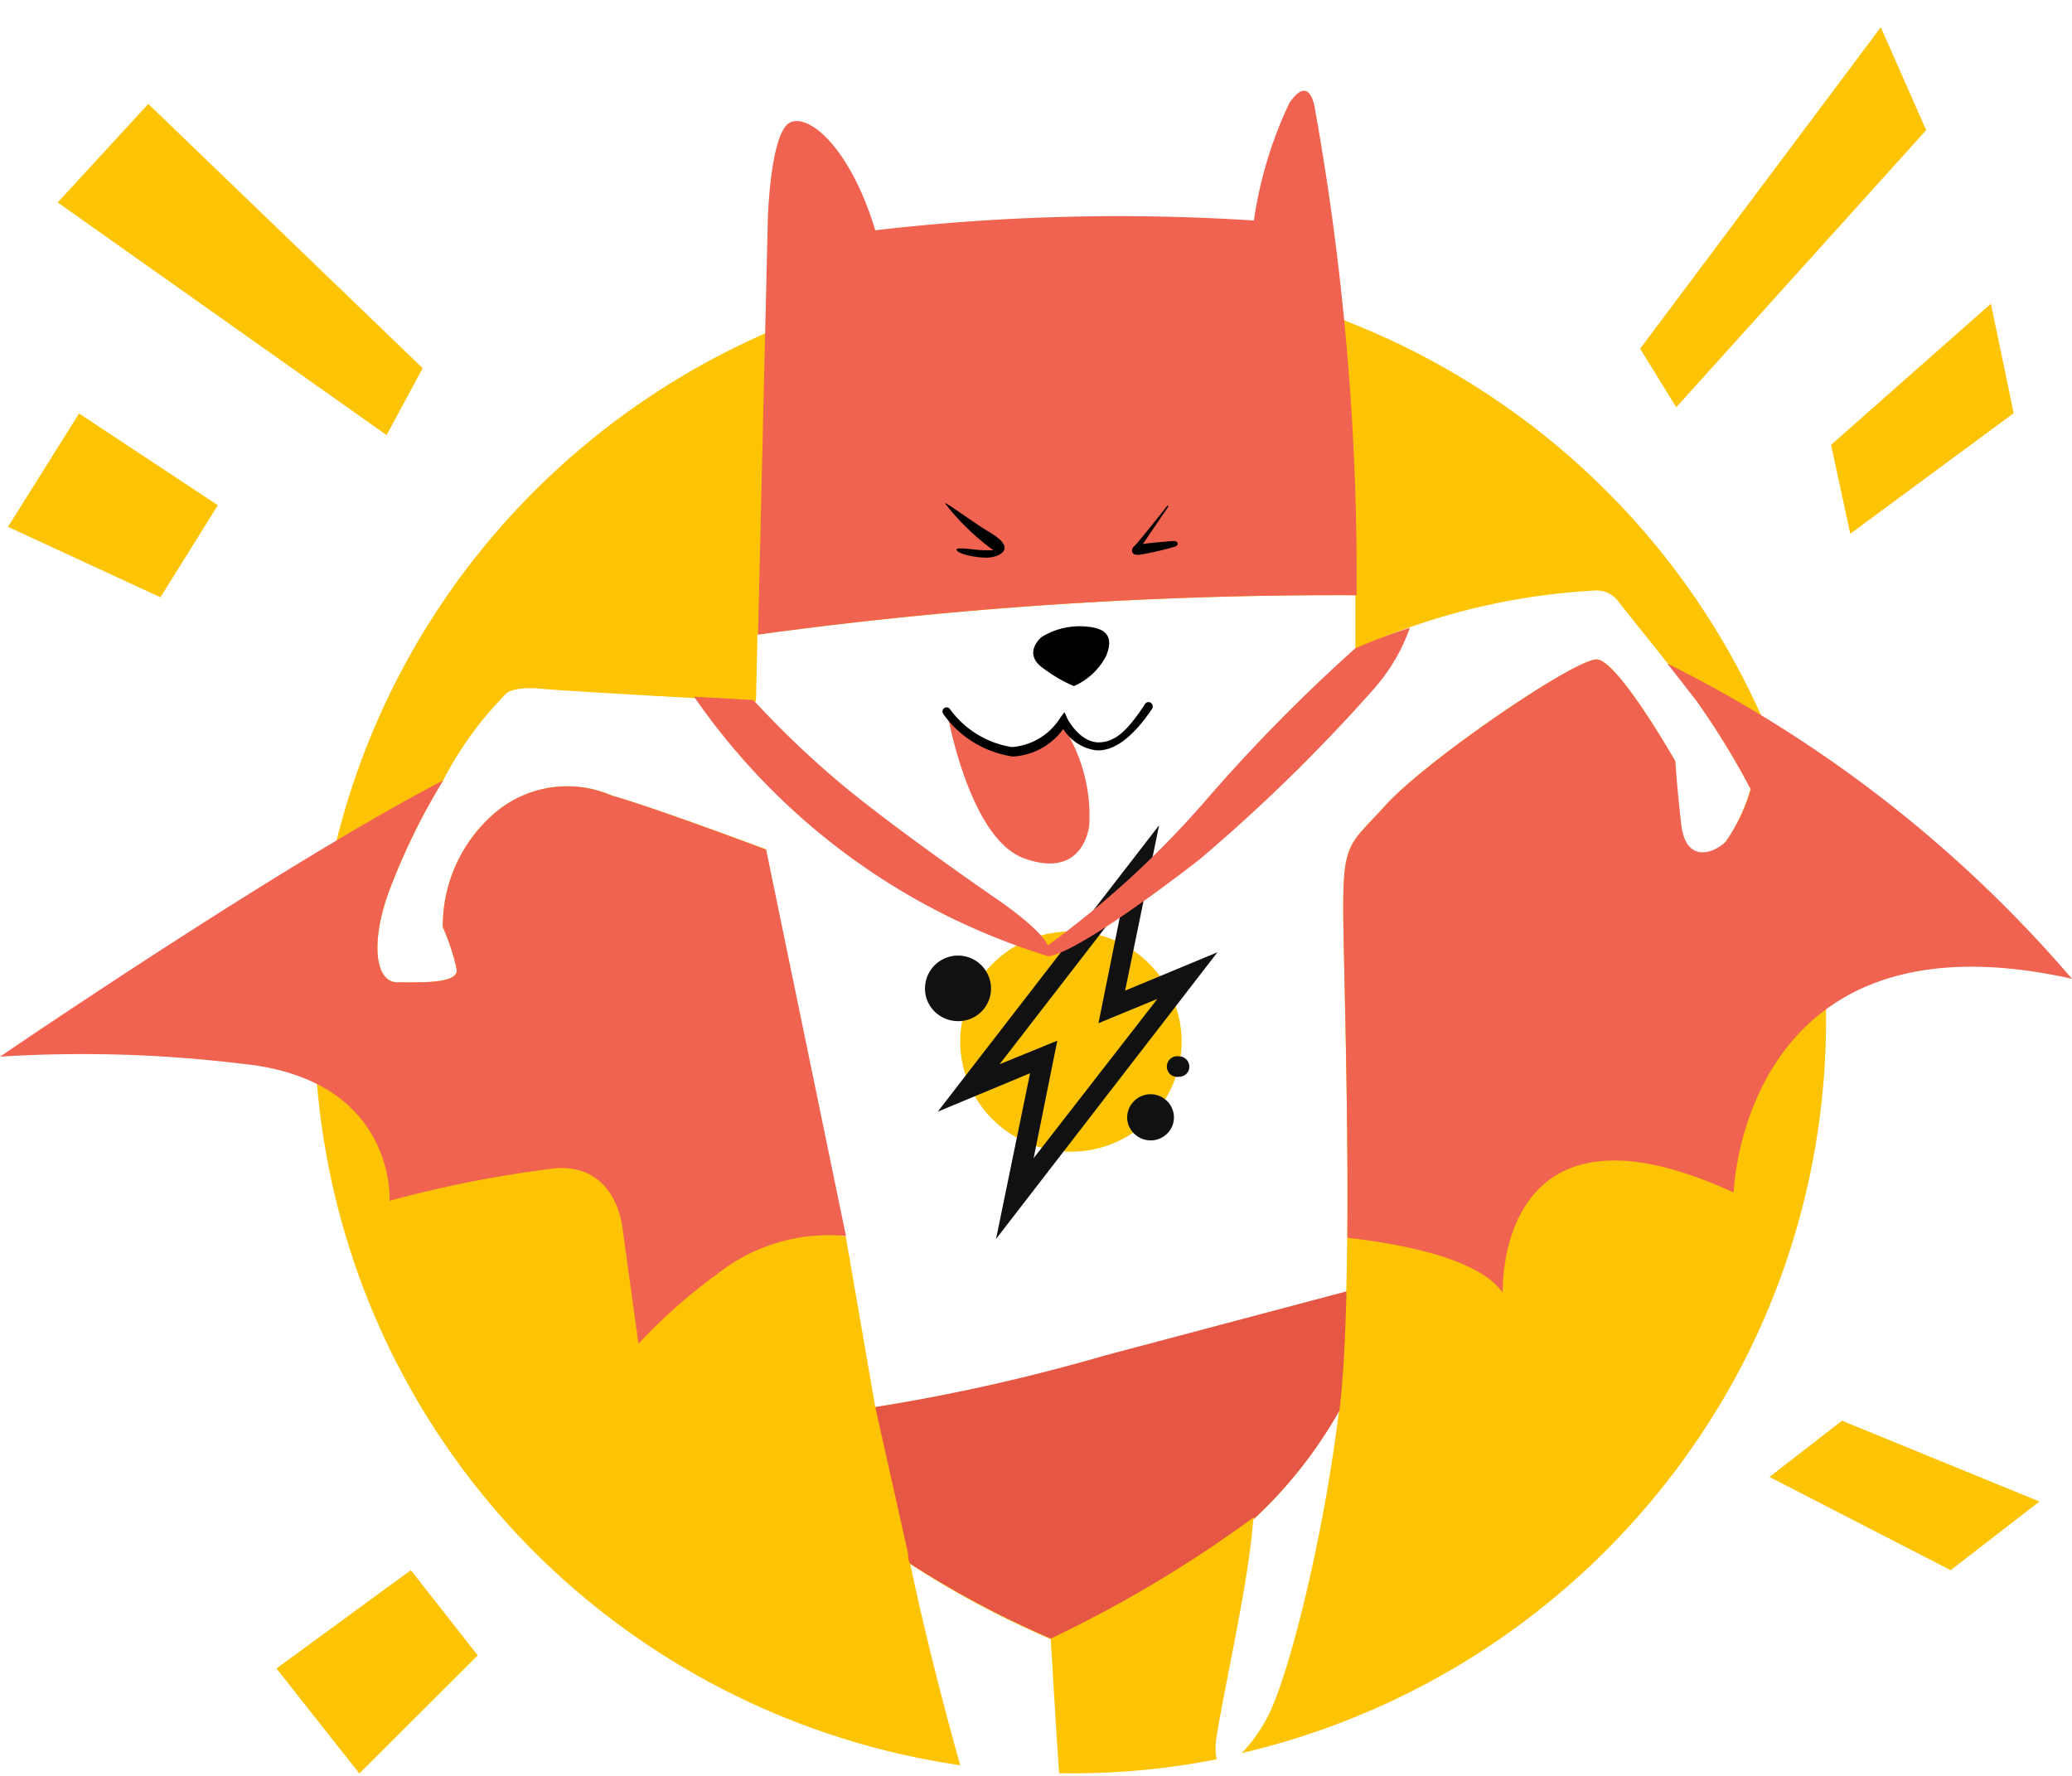 <svg viewBox="0 0 70 60" fill="none" xmlns="http://www.w3.org/2000/svg"><path d="M59.74 24.73a25.42 25.42 0 0 0-8.03-10.38 25.63 25.63 0 0 0-35.72 4.57 25.33 25.33 0 0 0 4.35 35.54 25.63 25.63 0 0 0 12.1 5.18c-.58-2.07-1.17-4.36-1.69-6.8 1.5.98 3.1 1.83 4.75 2.54 0 0 .12 2.14.28 4.53 1.78.03 3.56-.12 5.32-.47a2.1 2.1 0 0 1 0-.75c.29-1.85 1.08-5.2 1.24-7.35a15.11 15.11 0 0 0 2.9-3.68l-.06.44c-.55 4.22-1.7 8.74-2.4 9.99-.22.4-.5.8-.83 1.14a25.65 25.65 0 0 0 16.93-13.16 25.32 25.32 0 0 0 .86-21.34Zm-1.46 3.76c-.44.42-1.35.71-1.5-.58-.15-1.29-.19-2.2-.19-2.2s-1.93-3.4-2.64-3.43c-.72-.04-5.82 3.44-7.17 4.96-1.16 1.28-1.4 1.19-1.4 3.44 0 1.7.23 8.1.1 13l-8.13 2.16c-2.55.72-5.15 1.3-7.78 1.7l-1-5.78h-.14l-2.56-13.07s-3.8-1.42-5.2-1.81a3.77 3.77 0 0 0-3.99.62 5.03 5.03 0 0 0-1.72 3.82c.2.46.37.95.47 1.44.05.48-1.2.43-2 .43-.79 0-.9-1.43-.28-3.1a22.1 22.1 0 0 1 1.82-3.72 11.78 11.78 0 0 1 2.06-2.86s.14-.34 1.25-.24c1.1.1 7.26.43 7.26.43l.05-2.26a145.2 145.2 0 0 1 20.2-1.33v1.82a22.58 22.58 0 0 1 8.12-1.98.91.91 0 0 1 .77.38c.33.43 2.4 2.98 2.64 3.35.67.95 1.28 1.94 1.82 2.97a6.18 6.18 0 0 1-.86 1.83Z" fill="#FDC305"/><path d="m56.33 22.42 1 1.28c.67.95 1.28 1.94 1.82 2.97a6.17 6.17 0 0 1-.85 1.77c-.44.42-1.35.71-1.5-.58-.15-1.29-.2-2.14-.2-2.14s-1.94-3.4-2.65-3.44c-.72-.04-5.82 3.44-7.17 4.96-1.16 1.28-1.4 1.19-1.4 3.44 0 1.49.18 6.6.14 11.14 1.8.2 4.46.7 5.25 1.86 0 0-.29-7.12 7.8-3.39 0 0 .28-9.71 11.43-7.22a43.58 43.58 0 0 0-13.67-10.65Zm-10.5-2.31c.04-5.5-.43-10.98-1.4-16.4 0 0-.15-1.28-.87-.23-.6 1.26-1 2.6-1.2 3.97a71.13 71.13 0 0 0-12.79.33c-.82-2.72-2.21-3.96-2.88-3.64-.67.33-.75 3.26-.75 3.26l-.33 14.04c6.7-.92 13.45-1.36 20.22-1.33Z" fill="#F06351"/><path d="M45.25 47.66c.13-1.06.2-2.47.24-4.03l-8.14 2.16a64.17 64.17 0 0 1-7.78 1.75l1.11 4.96c0 .11 0 .22.07.33 1.5.97 3.1 1.82 4.75 2.53a42.37 42.37 0 0 0 6.86-4.1v.06a15.11 15.11 0 0 0 2.89-3.66Z" fill="#E55645"/><path d="M31.93 17.01c-.05-.1 1 .67 1.4.91.41.24.61.42.61.59 0 .17-.26.33-.62.33s-.91-.11-1-.25c-.07-.14.6 0 .94 0h.3a8.04 8.04 0 0 1-1.63-1.58Zm7.48.11s-1 1.27-1.09 1.33c-.09.06-.17.34.2.29.4-.07.81-.16 1.2-.28.12-.06.08-.2-.11-.18-.19.02-.68.05-1 .1l.85-1.25s.03-.12-.05-.01Zm-3.13 6.06c.46-.2.84-.55 1.08-1 .28-.65 0-.9-.43-.98-.6-.11-1.23 0-1.75.33-.39.37-.34.73 0 1 .34.26.7.48 1.1.65Z" fill="#000"/><path d="M35.92 24.43c-.12.22-.27.43-.46.6a2.18 2.18 0 0 1-2.53-.06 2 2 0 0 1-.53-.45 1 1 0 0 0-.36-.25s.74 4.08 2.56 4.73c1.82.66 2.16-.75 2.2-1.13a5.56 5.56 0 0 0-.81-3.21c0-.3-.02-.1-.07-.23Z" fill="#F06351"/><path d="M34.22 25.56a3.5 3.5 0 0 1-2.34-1.42.15.15 0 0 1 0-.2.14.14 0 0 1 .2 0 3.2 3.2 0 0 0 2.1 1.3 2.11 2.11 0 0 0 1.64-.99l.14-.19.1.22s.38.75 1 .8c.61.03 1.05-.42 1.62-1.29a.14.14 0 0 1 .26.06c.01.03 0 .07-.02.1-.66.98-1.3 1.44-1.89 1.4a1.55 1.55 0 0 1-1.11-.72 2.25 2.25 0 0 1-1.7.93Z" fill="#000"/><path d="M36.18 38.91a3.73 3.73 0 0 0 3.74-3.72 3.73 3.73 0 0 0-3.74-3.72 3.73 3.73 0 0 0-3.74 3.72 3.73 3.73 0 0 0 3.74 3.72Z" fill="#FDC305"/><path d="m41.14 32.17-3.13 1.3 1.15-5.59-7.48 9.68 3.12-1.3-1.15 5.6 7.49-9.7Zm-7.38 3.8 4.15-5.37-.8 3.97 1.99-.82-4.18 5.38.8-3.97-1.96.8Zm-1.39-1.47a1.1 1.1 0 0 0 1.11-1.1 1.11 1.11 0 0 0-2.23 0c0 .61.5 1.1 1.12 1.1Zm6.5 4.03c.44 0 .79-.35.79-.78a.79.79 0 0 0-.79-.78.79.79 0 0 0-.79.78c0 .43.36.78.8.78Zm.96-2.15c.2 0 .35-.15.35-.34 0-.2-.16-.35-.35-.35a.35.35 0 1 0 0 .69Z" fill="#111"/><path d="M45.78 21.91a57.14 57.14 0 0 0-5.08 5.17 31.74 31.74 0 0 1-5.3 4.86c-.22-.53-1.63-1.5-1.63-1.5s-3.13-2.14-5.19-3.82a31.76 31.76 0 0 1-3.13-2.97l-2-.11a22.57 22.57 0 0 0 11.98 8.77c.86-.14 3.27-1.86 5.08-3.26a57.37 57.37 0 0 0 5.98-5.86c.5-.59.89-1.26 1.14-1.98-1.14.37-1.85.7-1.85.7Z" fill="#F06351"/><path d="m65.07 4.4-8.44 9.36-1.22-1.98 8.13-10.86 1.53 3.47Zm-2.57 13.64 5.53-4.08-.77-3.7-5.4 4.77.65 3.01Zm-2.72 31.86 6.12 3.15 3-2.32-6.67-2.73-2.45 1.9Zm-57.83-43.06 3.06-3.33 9.27 8.93-1.22 2.26-11.11-7.86Zm5.41 10.23-4.69-3.1-2.4 3.83 5.15 2.38 1.94-3.11Zm6.52 35.98-4.54 3.32 2.8 3.55 4-3.99-2.26-2.88Z" fill="#FDC305"/><path d="M25.87 28.7s-3.8-1.43-5.2-1.82a3.77 3.77 0 0 0-3.99.62 5.03 5.03 0 0 0-1.72 3.82c.2.46.37.95.47 1.44.05.48-1.2.43-2 .43-.79 0-.9-1.43-.28-3.1a22.1 22.1 0 0 1 1.82-3.72c-5.44 2.82-14.97 9.33-14.97 9.33a44.6 44.6 0 0 1 8.17.24c5.24.52 4.99 4.63 4.99 4.63 1.84-.5 3.72-.87 5.62-1.1 2.11-.14 2.26 2.1 2.26 2.1l.53 3.83c.8-.86 1.69-1.65 2.64-2.34a6.07 6.07 0 0 1 4.37-1.3l-2.7-13.07Z" fill="#F06351"/></svg>